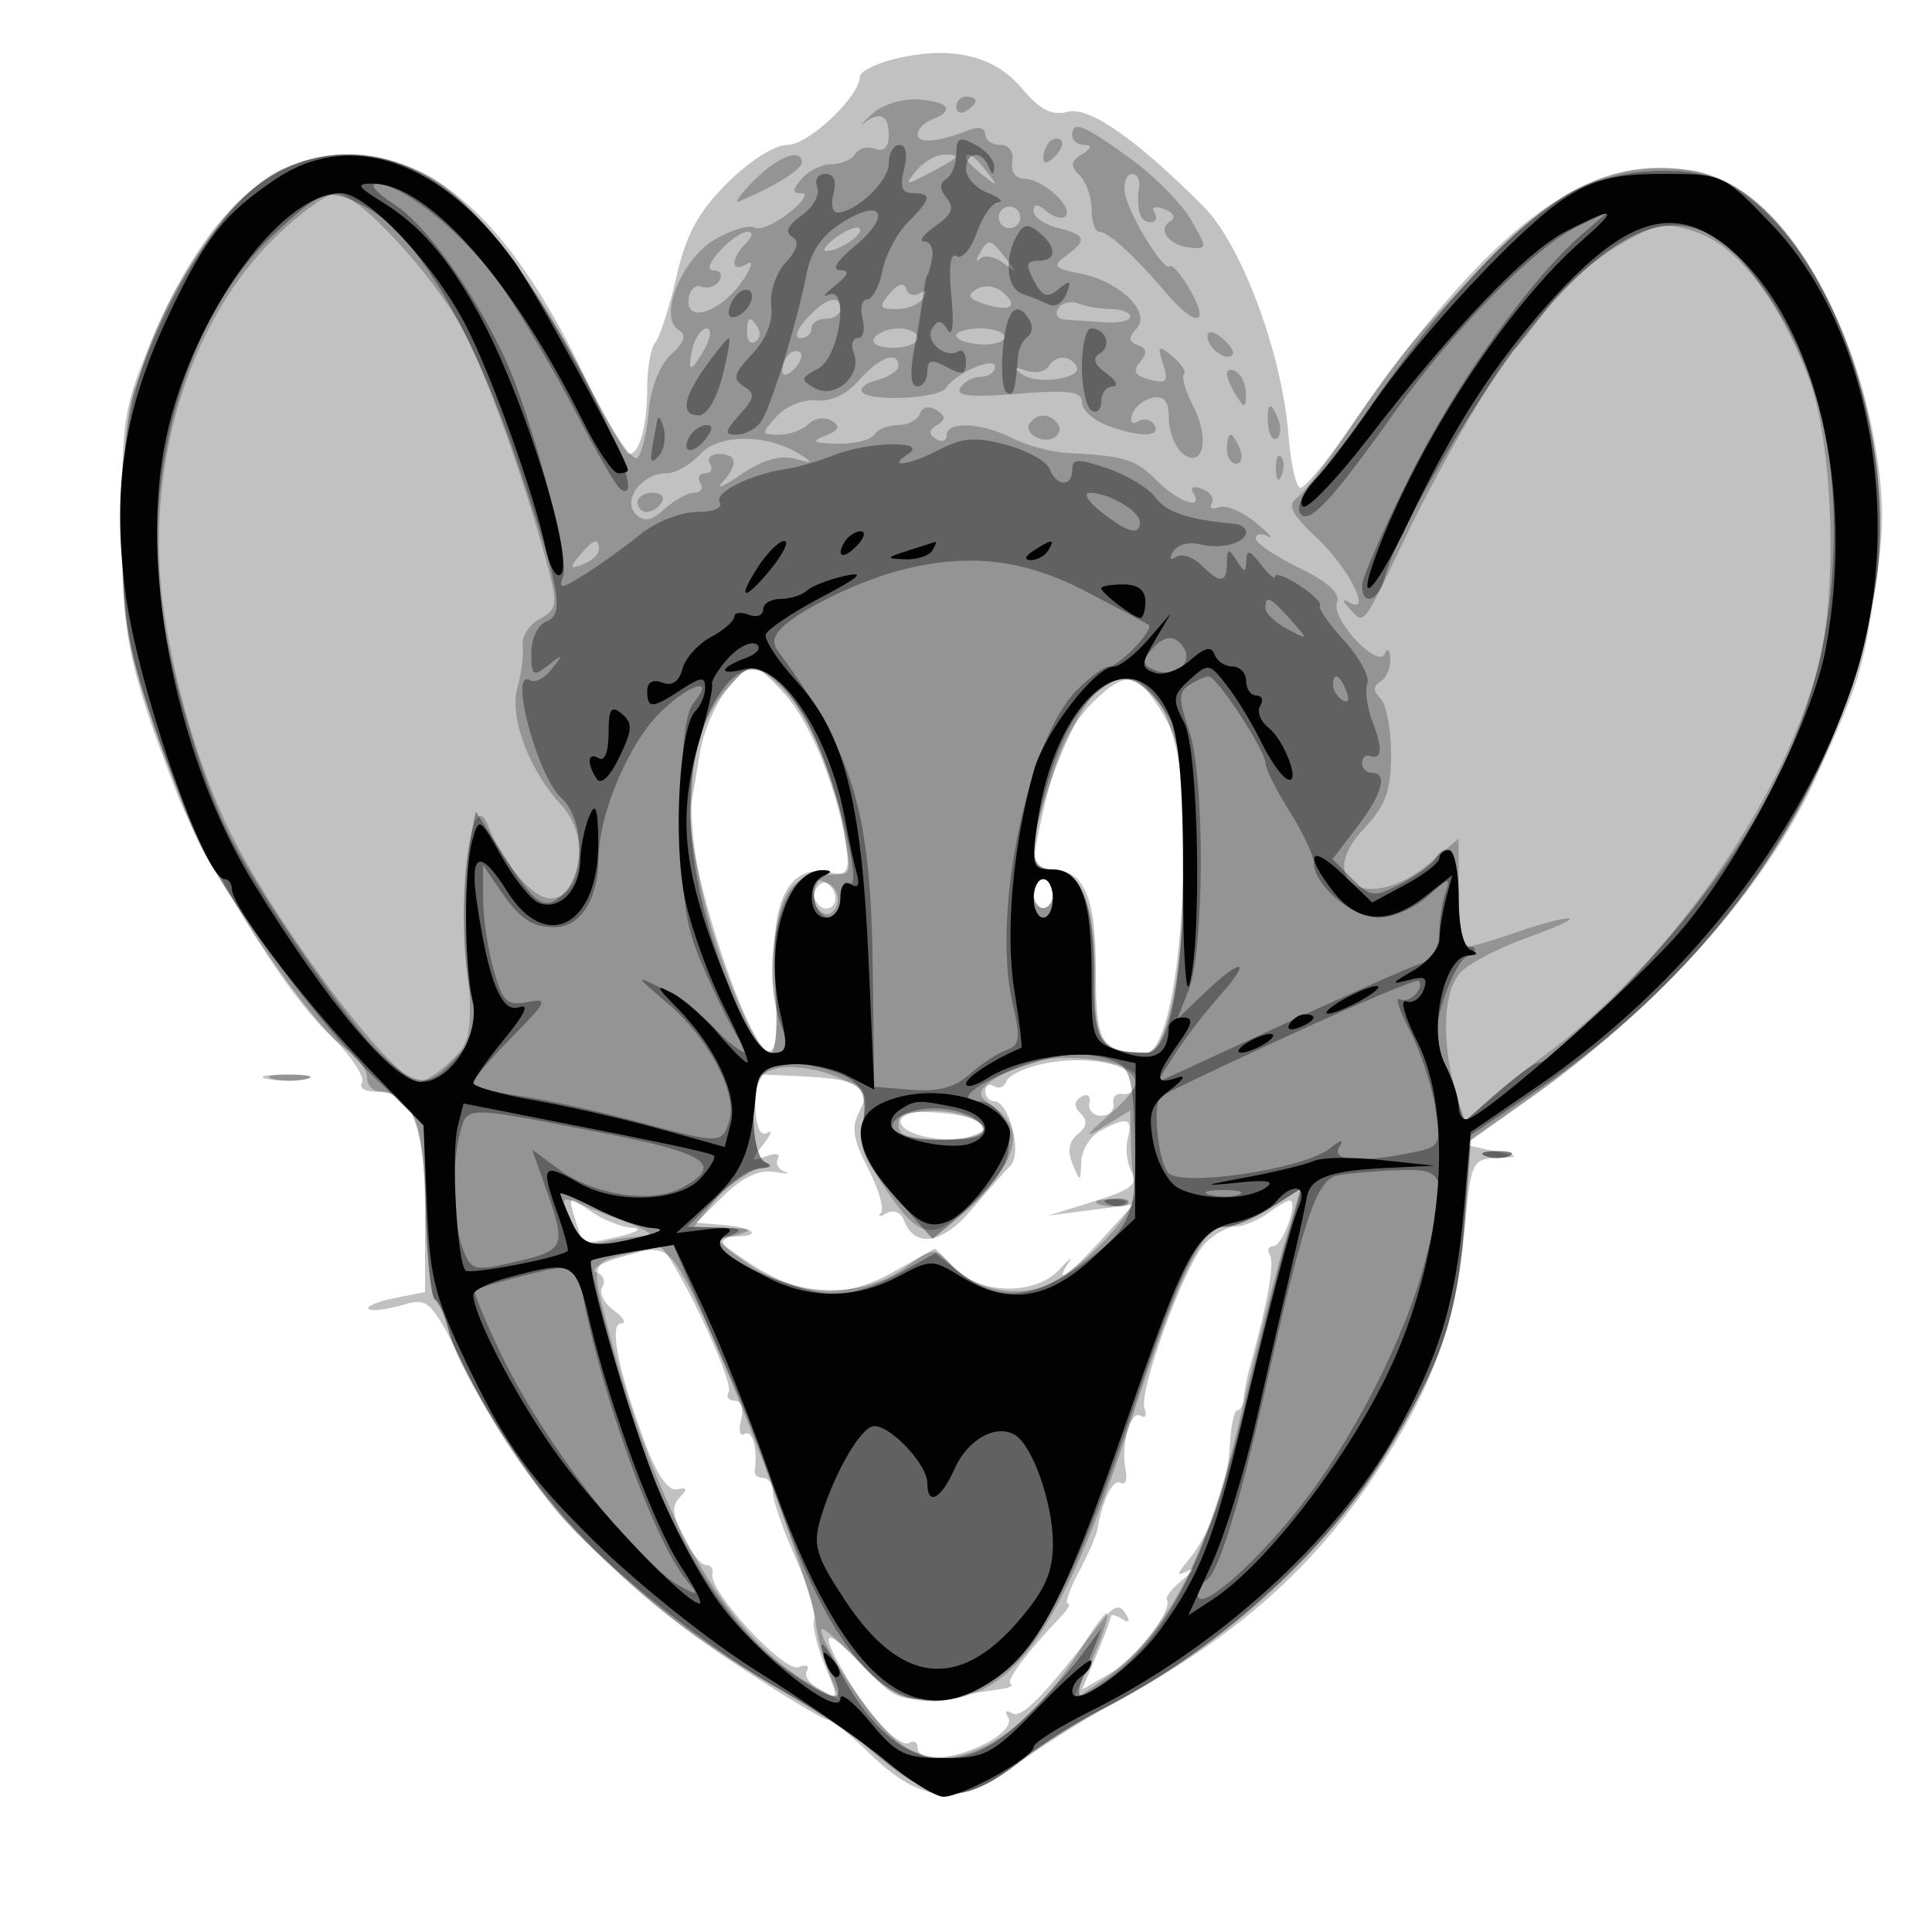 <svg xmlns="http://www.w3.org/2000/svg" width="200" height="200" fill="#000000"><path fill-opacity=".243" fill-rule="evenodd" d="M92.25 6.198C90.463 6.671 89 7.46 89 7.952 89 9.99 83.689 15 81.529 15c-1.337 0-3.939 1.645-6.238 3.945-3.019 3.018-4.258 5.307-5.279 9.75-.734 3.193-1.712 6.233-2.173 6.755S67 38.073 67 40.118C67 44.102 66.205 47 65.113 47c-.37 0-2.624-4.005-5.009-8.9C52.753 23.012 45.051 16 35.828 16c-7.975 0-14.651 6.31-19.983 18.888-3.004 7.085-3.228 8.409-3.24 19.112-.013 11.744.621 14.881 5.661 28 2.62 6.821 11.148 20.229 16.09 25.298 2.036 2.089 3.438 4.227 3.114 4.75-.323.524.269.952 1.316.952 3.896 0 5.214 3.085 5.214 12.204v8.546l-3.16.632c-1.738.348-2.945.846-2.683 1.108.261.262 1.802.095 3.423-.369 2.92-.838 2.988-.763 7.361 8.096 5.396 10.931 14.473 20.622 27.214 29.054 4.76 3.151 9.016 5.729 9.457 5.729s2.433 1.591 4.424 3.535c5.332 5.206 9.382 5.551 15.009 1.278 2.45-1.861 7.605-5.102 11.455-7.202 11.56-6.306 19.522-13.387 25.907-23.04 5.892-8.907 8.324-15.524 9.18-24.973.663-7.307.789-7.603 3.301-7.716 2.546-.116 2.538-.135-.324-.75l-2.937-.632 6.364-4.5c13.736-9.713 24.777-22.041 30.003-33.5 4.441-9.738 4.814-10.922 6.106-19.361.988-6.452.98-9.517-.038-15.35-2.596-14.878-10.843-26.94-19.27-28.182C163.82 15.988 154.093 23.48 139.226 45c-2.09 3.025-4.164 5.5-4.609 5.5s-1.002-2.475-1.238-5.5c-.653-8.383-4.849-19.669-8.776-23.61-6.923-6.945-11.817-10.374-14.019-9.822-1.731.435-2.92-.178-4.891-2.521-2.867-3.407-7.564-4.402-13.443-2.849M75.099 71.601c-1.126 1.431-2.308 4.244-2.628 6.25s-.741 4.442-.936 5.411C70.603 87.895 77.39 109 79.811 109c.522 0 .705-3.026.423-6.973-.607-8.48 1.276-12.545 5.443-11.748 2.381.455 2.469.305 1.857-3.151-1.081-6.1-3.733-12.486-6.386-15.378-3.106-3.386-3.495-3.396-6.049-.149m37.987 1.159c-2.724 2.724-4.122 6.172-5.697 14.044-.548 2.743-.355 3.196 1.364 3.196 3.479 0 4.691 2.729 4.691 10.562 0 7.542.508 8.367 5.176 8.424 2.087.026 3.852-9.328 3.866-20.486.012-9.232-.309-11.55-1.995-14.42-2.681-4.563-3.938-4.787-7.405-1.32M84.5 92c-.399.646-.276 1.624.274 2.174q1 1 1.726-.174c.399-.646.276-1.624-.274-2.174q-1-1-1.726.174m22.5.5c0 .825.45 1.5 1 1.5s1-.675 1-1.5-.45-1.5-1-1.5-1 .675-1 1.5m1.027 17.613c-1.91.399-3.636 1.215-3.836 1.813s-.773.832-1.276.521-.915-.088-.915.494.406 1.059.902 1.059c1.57 0 2.96 5.396 1.714 6.652-.614.618-2.438 2.685-4.054 4.593-3.005 3.549-5.871 3.997-6.986 1.093-.322-.841-1.097-1.157-1.819-.741-.691.398-.95.382-.575-.036.376-.417-.218-2.486-1.318-4.598-1.555-2.984-1.762-4.284-.93-5.84 1.402-2.62.061-3.435-6.108-3.712l-4.758-.214.127 3.361c.08 2.133.524 3.123 1.216 2.71.599-.359.414.194-.411 1.227-1.366 1.711-1.338 1.819.302 1.204 1-.376 1.551-.27 1.238.237-.311.502.004 1.106.698 1.343s.213.252-1.069.036c-1.568-.265-3.276.53-5.219 2.43l-2.889 2.824 2.639.218c3.413.283 4.36 1.213 1.235 1.213-2.211 0-2.119.19 1.167 2.424 5.678 3.858 10.033 4.23 15.266 1.306l4.437-2.48 2.075 2.075c2.73 2.73 8.341 2.77 10.798.078 1.002-1.099 1.429-1.414.95-.7-1.677 2.492.077 1.268 3.376-2.357l3.325-3.654-4.415.575-4.414.575 4.765-1.483c3.857-1.201 4.596-1.784 3.881-3.063-.487-.869-.666-2.416-.399-3.438.554-2.117-.059-2.296-2.813-.823-1.064.57-1.966 2.032-2.004 3.25-.068 2.121-.106 2.13-.898.215q-.829-2 .535-3.085c.954-.759 1.048-1.4.311-2.137-.736-.736-.718-1.259.06-1.739.631-.391.993-.115.837.637-.151.728.4 1.324 1.225 1.324s1.388-.562 1.25-1.25.313-1.137 1-1c.688.138 1.25-.407 1.25-1.209 0-1.864-4.956-2.873-9.473-1.928m-80.265 1.594c1.244.239 3.044.23 4-.02s-.062-.446-2.262-.435-2.982.216-1.738.455m65.482 4.543c.468 1.427 5.119 2.208 7.562 1.271 1.415-.543 1.438-.755.166-1.559-2.259-1.429-8.219-1.207-7.728.288m-33.73 9.866c.404 1.311.794 2.462.867 2.557.073.096 1.705-.196 3.626-.647 1.921-.452 2.581-.867 1.466-.924-1.116-.056-3.078-.837-4.36-1.736-2.273-1.591-2.314-1.572-1.599.75m71.913-.637c-1.06.801-2.645 1.472-3.522 1.489s-2.333.848-3.235 1.844c-2.117 2.339-6.834 15.29-6.188 16.99.272.716.101 1.059-.38.761-1.076-.665-2.092 2.894-1.582 5.543.207 1.071-.019 1.704-.5 1.406-.781-.482-1.877 1.71-2.431 4.862-.109.619-.973 2.589-1.919 4.376s-1.453 3.25-1.124 3.25.002.615-.725 1.367c-3.203 3.314-5.626 6.495-5.24 6.881.465.465.015.555-6.886 1.385-4.625.556-4.951.423-8.724-3.543-3.795-3.989-4.225-3.248-1.111 1.91 2.393 3.964 5.355 6.985 6.285 6.41.47-.29.855-.051.855.531 0 1.544 3.643 1.295 7.082-.484 1.729-.893 2.694-2.01 2.296-2.654-.4-.648-.235-.832.398-.442.971.6 3.311-1.797 9.053-9.273 1.415-1.843 2.045-2.102 2.666-1.096q.81 1.313-.34.603c-.635-.392-1.155-.516-1.155-.276s-.671 2.044-1.492 4.008l-1.492 3.571 2.905-1.668c2.696-1.547 6.538-6.561 5.871-7.662-.161-.265.608-1.21 1.708-2.099s1.325-1.282.5-.871c-1.258.626-1.244.436.085-1.176 2.283-2.767 4.008-7.573 4.226-11.772.104-2.002.452-3.643.772-3.646.321-.002.623-.566.67-1.254.048-.687.335-2.15.638-3.25 1.854-6.716 2.575-10.746 2.069-11.564-.318-.515-.154-.936.364-.936.876 0 2.445-4.064 1.813-4.696-.155-.156-1.15.373-2.21 1.175M64 130.219c-1.925.572-2.935 1.245-2.244 1.496s.96.936.597 1.522c-.362.587.171 1.673 1.185 2.415 1.015.741 1.356 1.348.759 1.348-1.286 0-.28 4.985 2.524 12.5 1.192 3.195 2.374 4.884 3.272 4.679 1.052-.241 1.121-.03.275.832-.844.86-.762 1.897.323 4.071.8 1.605 1.873 2.918 2.382 2.918s.814.411.677.914c-.468 1.713 7.396 10.244 8.907 9.664.796-.305 1.186-.133.867.383s.312 1.416 1.401 1.999c1.922 1.029 1.937.953.476-2.543-.828-1.982-1.332-4.124-1.119-4.76.212-.636-.665-3.532-1.948-6.436-1.284-2.903-2.334-5.94-2.334-6.75S79.55 153 79 153s-.947-.338-.882-.75c.343-2.169-.23-4.299-1.025-3.808-.498.309-.671-.34-.383-1.441.304-1.163.031-2.001-.652-2.001-.647 0-.926-.404-.621-.898.649-1.05-6.112-15.145-7.201-15.012-.405.05-2.311.558-4.236 1.129"/><path fill-opacity=".233" fill-rule="evenodd" d="M90.285 11.795c-1.005.938-1.39 1.367-.856.955C91.078 11.476 92 11.913 92 13.969c0 1.275-.492 1.779-1.399 1.431-.769-.295-1.696-.056-2.059.532-.363.587-1.478 1.068-2.479 1.068-1 0-2.378.675-3.063 1.5-.994 1.198-.992 1.5.012 1.5.692 0 .076.929-1.367 2.065s-3.04 1.809-3.547 1.496c-.506-.313-2.316.22-4.02 1.185-3.479 1.969-5.973 8.083-3.836 9.403.86.532.644 1.243-.774 2.545-1.158 1.063-2.107 3.452-2.306 5.806-.185 2.2-.714 4.394-1.175 4.876-.463.483-2.614-2.652-4.803-7-5.588-11.1-12.33-19.9-17.117-22.342-7.811-3.985-15.95-2.029-21.351 5.131C15.2 33.128 12.546 41.502 12.627 55c.054 9.052.501 11.806 3.247 19.971 4.394 13.07 14.252 29.627 20.06 33.696 1.136.795 2.066 2.096 2.066 2.89S38.605 113 39.345 113c3.225 0 4.539 3.413 4.735 12.292.106 4.817.532 8.968.946 9.224s1.055 1.707 1.425 3.225c1.123 4.608 8.343 15.735 13.889 21.406 6.666 6.817 11.415 10.492 20.16 15.604 3.85 2.25 7.736 4.75 8.635 5.555 7.423 6.646 10.222 6.939 16.806 1.76 1.957-1.54 5.584-3.821 8.059-5.07 11.443-5.772 22.38-15.377 28.464-24.996 6.829-10.798 8.362-15.162 9.23-26.276l.606-7.776 5.988-4.224c20.082-14.166 32.146-31.855 35.751-52.421 3.177-18.117-6.983-41.781-18.732-43.628-7.914-1.244-13.764 1.397-21.807 9.846-7.545 7.925-8.779 9.43-13.512 16.479-2.4 3.575-4.966 6.952-5.702 7.506-1.058.795-.626 1.676 2.061 4.211 3.315 3.127 5.746 8.003 3.31 6.638-.751-.421-.724-.182.076.682 1.528 1.647 1.211 2.058 5.817-7.537 3.489-7.266 9.896-18.255 11.37-19.5.325-.275 1.842-2.177 3.37-4.228s4.779-4.9 7.225-6.334c4.01-2.35 4.799-2.489 8.032-1.423 4.261 1.407 8.44 6.759 11.585 14.84 2.683 6.893 3.179 22.768.958 30.645-3.973 14.09-15.384 30.204-28.09 39.667-1.925 1.433-4.622 3.593-5.994 4.799l-2.494 2.192-.889-3.329c-1.451-5.436-1.185-10.41.655-12.25.93-.929 4.06-2.532 6.956-3.561 2.896-1.03 4.76-1.905 4.142-1.945-.619-.04-3.038.602-5.376 1.427s-4.645 1.5-5.126 1.5-.874-2.515-.874-5.589v-5.589l-3.077 2.589c-6.109 5.141-11.991 2.014-6.755-3.591 2.277-2.437 2.832-3.952 2.832-7.726 0-2.582-.489-5.183-1.087-5.781-.783-.783-.783-1.275 0-1.759.598-.37 1.051-1.433 1.008-2.363s-.291-1.172-.551-.538c-.692 1.691-5.618-3.563-4.957-5.287.361-.941-.956-2.142-3.935-3.589-2.463-1.197-4.478-2.562-4.478-3.035s.563-.569 1.25-.214.125-.286-1.25-1.423-3.086-1.858-3.802-1.599-1.056.073-.756-.413-.149-1.15-1-1.477c-.885-.34-1.285-.171-.935.395 1.162 1.88-1.515.981-3.754-1.261-2.21-2.213-3.272-2.541-9.253-2.86-1.65-.087-4.215-.774-5.7-1.525-3.217-1.626-6.8-1.787-6.8-.306 0 .582-.498.751-1.107.375-.791-.489-.76-.898.107-1.434.938-.58.919-.932-.084-1.552-.761-.47-1.46-.315-1.69.375-.216.647-1.229 1.177-2.25 1.177-1.022 0-2.136.45-2.476 1s-2.054.968-3.809.93c-2.517-.056-2.782-.231-1.257-.828 1.432-.561 1.604-.961.662-1.542-.698-.432-1.771-.285-2.383.327S81.72 45 80.645 45c-1.859 0-1.87-.094-.231-1.904.971-1.074 2.76-1.791 4.099-1.644 1.484.163 3.145-.624 4.425-2.096C91.006 36.978 93 36.255 93 37.883c0 .486-.993 1.143-2.206 1.461-1.214.317-1.891.893-1.505 1.279.978.978 7.938.616 8.637-.449C98.953 38.61 103 36.848 103 37.965c0 .569-.648 1.035-1.441 1.035s-1.761.517-2.151 1.149c-.52.841 1.075 1.006 5.941.615 5.308-.426 6.651-.249 6.651.876 0 .775 1.154 1.848 2.565 2.385 3.331 1.266 5.721 1.246 4.925-.041-.346-.559-1.105-.722-1.689-.361-.609.377-.864.064-.598-.734.255-.764 1.213-1.534 2.13-1.712 1.191-.231 1.667.377 1.667 2.127 0 1.348.622 2.968 1.383 3.599 2.134 1.771 2.9-1.455 1.15-4.84-.799-1.545-1.235-3.027-.969-3.294s-.266-1.107-1.184-1.869c-1.488-1.234-1.594-1.151-.983.775.578 1.822.364 2.075-1.377 1.62-1.544-.404-1.795-.861-.999-1.82.765-.923.702-1.412-.229-1.753-.977-.357-1.012-.77-.142-1.697 1.576-1.679-1.696-4.884-5.83-5.711-2.724-.545-2.909-.775-1.469-1.829 2.236-1.635 2.082-2.159-.851-2.896-1.375-.345-2.5-1.124-2.5-1.73 0-.8.37-.797 1.342.01.738.612 1.617.839 1.952.503.885-.884-2.337-3.837-4.207-3.856-.953-.01-1.47-.715-1.293-1.766.174-1.038-.335-1.75-1.25-1.75-.849 0-1.544-.498-1.544-1.107 0-.652-.72-.822-1.75-.414-3.158 1.251-5.25 1.423-5.25.432 0-.535.675-1.233 1.5-1.549 2.391-.918 1.742-1.845-1.446-2.067-1.643-.115-3.749.547-4.769 1.5M99 11.059c0 .582.45.781 1 .441s1-.816 1-1.059-.45-.441-1-.441-1 .477-1 1.059M111 14c0 .55.563 1.007 1.25 1.015q1.252.015-.242.959c-1.188.751-1.238 1.196-.25 2.184.683.683 1.242 2.277 1.242 3.542s.365 2.3.811 2.3c.929 0 3.672 2.516 6.932 6.357 3.011 3.546 4.577 3.362 2.479-.292-.926-1.615-1.879-2.742-2.116-2.504-.65.65-4.524-5.803-4.689-7.811-.079-.962.264-1.75.763-1.75s.835.563.745 1.25c-.314 2.424.087 3.75 1.134 3.75.582 0 .784-.445.448-.989-.357-.577.069-.727 1.025-.36.974.373 1.219.885.605 1.265-1.39.859-.062 2.55 2.143 2.728 1.704.138 1.704.013-.011-2.924-.986-1.687-3.812-4.535-6.281-6.327C112.172 12.895 111 12.426 111 14m-2.333.667c-.367.366-.667 1.131-.667 1.7 0 .626.466.567 1.183-.15.651-.651.951-1.416.667-1.7s-.817-.217-1.183.15M78 18.741c-1.375 1.391-2.05 2.342-1.5 2.112 3.586-1.497 6.5-3.296 6.5-4.014 0-1.579-2.499-.629-5 1.902m16.872-1.077c-1.255 1.522-1.159 1.553 1.128.364C99.352 16.286 99.605 16 97.789 16c-.849 0-2.162.749-2.917 1.664M100 16.378c0 .207.787.995 1.75 1.75 1.586 1.243 1.621 1.208.378-.378-1.307-1.666-2.128-2.195-2.128-1.372m-71.275 7.958c-9.292 8.903-13.899 24.21-11.737 38.995 1.076 7.36 3.395 15.333 6.301 21.669 4.372 9.53 17.38 27 20.105 27 .537 0 2.002-.963 3.256-2.14 2.135-2.006 2.245-2.715 1.754-11.25-.555-9.654.631-16.938 2.135-13.11 1.529 3.89 4.62 7.5 6.422 7.5 3.403 0 4.183-6.395 1.175-9.624-3.327-3.571-5.425-9.114-4.587-12.118.423-1.517.674-3.517.558-4.445s.677-2.162 1.762-2.743c1.728-.924 1.851-1.525.993-4.813-2.2-8.428-6.305-20.054-8.74-24.752C45.144 28.757 37.107 20 34.809 20c-.857 0-3.595 1.951-6.084 4.336m74.828-2.421a1.116 1.116 0 0 0 .362 1.532c.521.322 1.21.159 1.532-.362a1.116 1.116 0 0 0-.362-1.532 1.116 1.116 0 0 0-1.532.362m-16.996 2.667c-1.066.78-1.516 1.411-.998 1.403 1.382-.023 3.961-1.799 3.41-2.349-.259-.26-1.345.166-2.412.946M74.5 26c-1.123 1.241-1.349 2-.596 2 .668 0 .917.481.554 1.068s-1.198.862-1.855.61c-.656-.252-1.256.367-1.332 1.375-.189 2.511 3.536 1.129 5.668-2.102.952-1.444 1.074-2.067.311-1.599-1.594.977-1.63-.572-.05-2.152.736-.736.796-1.2.155-1.2-.575 0-1.86.9-2.855 2m26.899.25c-.396.688-.351.916.099.509s1.534-.183 2.41.5c1.409 1.098 1.434 1.039.22-.509-1.636-2.086-1.8-2.116-2.729-.5m-9.308 4.14c-1.154 1.391-1.056 1.61.728 1.61 1.134 0 2.384-.52 2.776-1.155.422-.682.277-.884-.355-.493-.588.363-1.237.158-1.441-.455-.235-.704-.865-.522-1.708.493m8.993-.442c-1.025.634-.819 1.001.859 1.534 2.676.849 3.585.201 1.798-1.282-.751-.623-1.882-.731-2.657-.252M83.5 33c-1.026 1.134-1.31 2-.655 2C83.48 35 84 34.55 84 34s.675-1 1.5-1 1.5-.45 1.5-1c0-1.602-1.545-1.16-3.5 1m26.042-1.068c-.363.587-.071 1.105.649 1.149s2.546.172 4.059.283 2.75-.15 2.75-.581-.863-.783-1.918-.783-2.585-.256-3.399-.568c-.814-.313-1.778-.088-2.141.5m-32.209 2.524c0 .801.383 1.22.85.931s.591-.944.274-1.456c-.808-1.308-1.124-1.161-1.124.525M71.71 36c-.287 1.1-.356 2-.152 2 .205 0 .853-.9 1.442-2 .591-1.105.659-2 .152-2-.505 0-1.154.9-1.442 2m18.79-1c-.351.567.49 1 1.941 1C93.848 36 95 35.55 95 35s-.873-1-1.941-1-2.219.45-2.559 1m8.501-.25c0 .413 1.125.815 2.5.894s2.499-.258 2.499-.75-1.125-.894-2.5-.894-2.5.337-2.499.75m25.999.069c0 1.208 1.897 2.617 2.591 1.924.251-.252-.229-1.027-1.067-1.723-.95-.789-1.524-.865-1.524-.201m-43.333 1.848c-.367.366-.667 1.131-.667 1.7 0 .626.466.567 1.183-.15.651-.651.951-1.416.667-1.7s-.817-.217-1.183.15m26.86 1.289c-.325.526-1.364.709-2.309.406-1.274-.408-1.378-.307-.403.393 1.58 1.134 6.392.389 5.614-.869-.719-1.164-2.161-1.129-2.902.07m18.488.735c.009.445.452 1.484.985 2.309.835 1.293.971 1.266.985-.191.008-.93-.435-1.969-.985-2.309s-.993-.254-.985.191m4.255 5.24c.08 1.062.482 1.722.894 1.468.412-.255.495-1.124.185-1.931-.781-2.036-1.252-1.834-1.079.463m-24.705-.036c-.305.493.104 1.148.909 1.457 1.562.599 2.897-.648 1.832-1.713-.904-.904-2.093-.793-2.741.256m-34.086 3.128C71.495 48.11 69.915 49 68.967 49c-2.516 0-4.589 2.778-3.148 4.219.845.845 1.605.707 2.986-.543C69.824 51.754 71.211 51 71.888 51c.676 0 .952-.45.612-1s-.115-1 .5-1 .84-.45.5-1 .084-1 .941-1c1.882 0 1.999 1.121.309 2.962-.687.749.212.358 1.999-.868 2.137-1.466 4.021-2.018 5.5-1.614 1.934.529 2.006.462.51-.477-3.369-2.114-8.358-2.104-10.28.02M127 46.5c0 .825.436 1.5.969 1.5s.709-.675.393-1.5c-.317-.825-.753-1.5-.969-1.5s-.393.675-.393 1.5m5.079 2.083c.048 1.165.285 1.402.604.605.289-.722.253-1.585-.079-1.917s-.568.258-.525 1.312M66 52c0 .55.423 1 .941 1s1.219-.45 1.559-1-.084-1-.941-1S66 51.45 66 52m-6.019 5.523c-1.057 1.273-.995 1.42.378.893.902-.347 1.641-1.032 1.641-1.523 0-1.286-.579-1.105-2.019.63M75.284 71.25c-5.113 5.571-4.913 17.376.523 30.997 3.514 8.803 5.052 8.804 4.51.003-.511-8.28.982-11.77 5.009-11.708 2.677.041 2.72-.053 2.061-4.446-.851-5.675-3.855-12.522-6.626-15.104-2.684-2.501-2.957-2.488-5.477.258m38.039.635C111.204 73.654 107 84.479 107 88.165c0 1.157.726 1.835 1.965 1.835 2.955 0 4.42 3.745 4.37 11.171-.047 6.865.562 7.759 5.317 7.815 1.844.022 3.275-5.521 3.967-15.373.706-10.042-.631-18.864-3.308-21.822-2.02-2.232-3.226-2.213-5.988.094M84.154 92.438c.191.917.796 1.644 1.346 1.615 1.484-.079 1.212-2.316-.346-2.835-.841-.28-1.215.177-1 1.22M107 92.5c0 .825.45 1.5 1 1.5s1-.675 1-1.5-.45-1.5-1-1.5-1 .675-1 1.5m-.314 17.485c-1.548.482-3.47 1.421-4.272 2.086-1.256 1.043-1.178 1.406.564 2.626 3.043 2.132 2.453 5.107-1.87 9.431-4.547 4.547-5.854 4.366-9.624-1.332-1.989-3.006-2.531-4.81-2.097-6.981.524-2.62.217-3.082-2.909-4.389-1.931-.806-4.61-1.18-5.986-.835-2.174.546-2.492 1.176-2.492 4.934 0 2.511.521 4.519 1.25 4.813.688.277.35.565-.75.638s-3.047 1.46-4.326 3.079L71.848 127l3.326.1c2.723.081 2.921.217 1.092.75-2.123.618-2.052.774 1.427 3.15 4.82 3.292 11.534 3.408 15.925.276 3.068-2.188 3.147-2.193 4.854-.307 2.19 2.42 6.46 3.39 9.604 2.182 3.697-1.42 9.807-7.823 9.417-9.868-.187-.981-.374-3.256-.416-5.056l-.077-3.273-2.75 1.689c-2.136 1.311-1.969 1 .75-1.395 2.337-2.059 3.168-3.417 2.5-4.088-1.497-1.504-7.619-2.169-10.814-1.175m-78.436 1.704c.962.252 2.538.252 3.5 0 .962-.251.175-.457-1.75-.457s-2.712.206-1.75.457M93 116.443c0 1.183 1.101 1.557 4.583 1.557 5.902 0 5.556-2.368-.411-2.807-3.242-.239-4.172.039-4.172 1.25m60.75 3.219c.688.278 1.813.278 2.5 0 .688-.277.125-.504-1.25-.504s-1.937.227-1.25.504m-22.25 5.406c-1.65 1.057-3.778 1.924-4.73 1.927-2.308.007-4.67 4.899-9.66 20.005-7.215 21.842-12.226 29-20.3 29-3.513 0-4.686-.596-7.965-4.042-2.115-2.223-3.843-3.686-3.841-3.25.006 1.344 4.062 7.646 6.785 10.542 5.346 5.687 13.51 2.092 20.338-8.955 1.12-1.812 2.213-3.295 2.43-3.295.475 0-1.129 4.332-2.674 7.218-1.057 1.976-.942 1.962 2.251-.277 6.761-4.739 10.953-12.855 14.433-27.941 1.459-6.325 3.438-14.088 4.398-17.25s1.697-5.717 1.64-5.677-1.455.938-3.105 1.995m-72.342 1.379c.92 2.019 1.735 2.549 3.283 2.133 1.132-.304 2.959-.579 4.059-.61 1.317-.038.805-.509-1.5-1.379-1.925-.726-4.302-1.661-5.283-2.076-1.612-.682-1.666-.496-.559 1.932m54.592-1.785c.688.278 1.813.278 2.5 0 .688-.277.125-.504-1.25-.504s-1.937.227-1.25.504m-48.25 5.019c-4.39.957-4.377.917-2.515 8.001 5.109 19.435 12.339 31.976 21.246 36.854l2.732 1.496-1.108-2.766c-.609-1.521-1.239-3.891-1.4-5.266-.512-4.389-9.664-28.497-13.451-35.433-1.734-3.176-2.451-3.552-5.504-2.886"/><path fill-opacity=".345" fill-rule="evenodd" d="M99 15.906c0 1.087-.472 2.268-1.049 2.624-.725.448-.71 1.055.048 1.969.832 1.002.549 1.704-1.174 2.911-1.248.874-1.76 1.59-1.136 1.59s.983.788.799 1.75-.407 1.75-.495 1.75-.27.9-.404 2c-.135 1.1-.568 3.688-.962 5.75-.459 2.399-.341 3.75.328 3.75.575 0 1.045-.691 1.045-1.535 0-1.225.404-1.319 2-.465 1.611.862 2 .76 2-.524 0-.877-.359-1.372-.798-1.101-1.341.829-3.509-1.07-2.705-2.37.579-.937.951-.905 1.609.138.511.811.665-.577.382-3.447-.307-3.117-.115-4.584.545-4.175.56.346 1.501-.755 2.091-2.446.589-1.691 1.59-3.104 2.224-3.138.634-.035.139-.471-1.098-.968-1.237-.498-2.25-1.594-2.25-2.437 0-1.842 1.629-2.038 2.338-.282.38.942.524.951.583.035.043-.668-.821-1.696-1.921-2.285-1.686-.903-2-.76-2 .906m-7 1.037C92 18.78 88.6 22 86.661 22c-.492 0-.659-.9-.371-2 .335-1.284.03-2-.852-2-.766 0-1.138.618-.839 1.396.294.768-.428 2.071-1.605 2.896-1.431 1.002-1.763 1.733-1.002 2.203.796.492.595 1.304-.67 2.702-1.018 1.125-1.665 3.09-1.481 4.497.206 1.573-.528 3.408-1.981 4.955-1.912 2.035-2.062 2.608-.874 3.343 1.212.748 1.145 1.206-.431 2.947C75.011 44.646 74.953 45 76.223 45c.842 0 1.963-.562 2.49-1.25 1.026-1.337 3.739-10.103 4.821-15.573.446-2.255 1.67-3.939 3.811-5.242 4.132-2.514 4.903-.526 1.027 2.644-1.735 1.419-2.301 2.363-1.431 2.385 1.055.026.921.458-.5 1.61-1.067.866-1.392 1.297-.72.959 2.257-1.137 1.222 6.427-1.045 7.64-1.815.972-1.844 1.154-.322 2.005 2.105 1.178 4.91-1.326 4.036-3.604-.332-.866-.148-1.574.409-1.574.558 0 .778-.9.491-2s-.077-2 .468-2c.546 0 1.259-1.336 1.586-2.969.326-1.633 1.508-3.883 2.625-5 2.429-2.429 2.53-3.031.512-3.031-1.121 0-1.355-.655-.892-2.5.387-1.54.202-2.5-.481-2.5-.609 0-1.108.874-1.108 1.943m-62.578.475C23.997 19.781 17.604 29.281 13.891 40.5c-.788 2.381-1.291 8.251-1.244 14.5.068 8.96.535 11.854 3.18 19.73 1.706 5.077 3.849 10.702 4.763 12.5 3.222 6.339 12.523 18.839 17.878 24.025l5.418 5.248.194 8.774c.106 4.825.532 8.983.946 9.239s1.055 1.707 1.425 3.225c.877 3.595 7.666 14.761 11.802 19.408 4.806 5.401 15.563 13.87 22.673 17.851 3.438 1.925 8.311 5.229 10.829 7.342 5.36 4.497 8.172 4.456 14.095-.204 2.007-1.579 5.675-3.894 8.15-5.144 11.462-5.786 23.172-16.218 29.18-25.994 6.197-10.083 7.716-14.639 8.502-25.5l.58-8 6.619-4.493c19.337-13.125 31.541-31.073 35.158-51.704 2.764-15.762-4.695-36.801-14.99-42.283-4.069-2.167-12.299-1.645-16.7 1.059-6.245 3.838-12.968 11.093-20.775 22.421-1.896 2.75-4.398 6.018-5.561 7.263s-1.811 2.755-1.44 3.356c.838 1.356 3.299-1.273 9.868-10.541 5.899-8.324 14.442-16.989 18.847-19.118l3.212-1.552-2.672 2.296c-5.321 4.573-12.998 15.342-17.861 25.055C143.235 54.716 141 59.815 141 60.591c0 2.246 1.727 1.63 2.355-.841 1.207-4.751 9.956-19.56 15.556-26.331 9.26-11.195 16.006-12.983 21.919-5.809 6.874 8.339 9.758 18.743 8.84 31.89-.862 12.351-5.46 23.346-14.505 34.683-5.743 7.198-14.379 15.802-15.893 15.833-.424.009-2.311 1.372-4.191 3.029l-3.419 3.013-1.357-3.779c-.746-2.078-1.436-4.004-1.533-4.279-.588-1.664 1.587-8.108 3.018-8.942.974-.568 1.172-1.01.46-1.028-.829-.02-1.25-1.713-1.25-5.03 0-4.663-1.053-6.341-2.504-3.993-.343.554-1.937 1.687-3.542 2.517-2.712 1.402-3.066 1.364-4.966-.536l-2.046-2.046 2.529-3.315C143.113 82.164 143.7 80 142 80c-.55 0-1-.45-1-1s.338-.887.75-.75c1.311.437 1.421-.67.348-3.491-.573-1.508-.823-3.313-.555-4.011s-.821-2.701-2.419-4.451-2.716-3.372-2.484-3.604-.717-1.168-2.109-2.081c-1.392-.912-2.531-1.337-2.531-.944s-.661-.159-1.468-1.227c-1.123-1.484-1.479-1.588-1.516-.441-.041 1.333-.154 1.333-1.016 0-.828-1.282-.972-1.246-.985.25-.018 2.146-.7 2.208-2.667.241-.83-.83-1.992-1.211-2.583-.846-.664.41-.781.189-.307-.578.422-.683 1.66-1.008 2.751-.723 2.17.568 4.791-.135 4.791-1.284 0-.4-.562-.777-1.25-.84-4.745-.428-7.001-1.181-8.116-2.705-.704-.963-2.934-2.32-4.957-3.015-3.072-1.056-3.677-1.037-3.677.118 0 1.822-1.635 1.776-2.342-.066-.305-.796-2.322-1.923-4.482-2.505-3.112-.838-4.524-.746-6.802.442C94.2 48.144 91.626 48.534 94 47c2.186-1.413-4.079-1.315-7.685.121-1.548.616-3.715 1.248-4.815 1.405-3.724.531-7.624 2.465-7.001 3.472.361.584-.626 1.002-2.363 1.002-1.641 0-4.255 1.032-5.809 2.293s-4.134 3.117-5.732 4.124c-2.523 1.591-2.823 1.619-2.282.209.671-1.747-3.388-16.836-6.08-22.606-3.224-6.91-8.178-13.789-11.429-15.871-1.817-1.163-2.629-2.108-1.804-2.099 2.885.032 9.531 5.563 13.197 10.983 2.033 3.007 5.405 8.77 7.492 12.808 2.088 4.037 4.136 7.551 4.553 7.809 3.372 2.084-4.887-15.26-11.603-24.366-6.905-9.362-14.988-12.449-23.217-8.866m-.962 6.725c-9.114 8.402-13.899 24.714-11.619 39.61 1.141 7.456 4.457 18.184 7.23 23.392 3.291 6.182 11.955 18.697 14.955 21.605 4.078 3.952 5.392 4.038 8.394.548 1.916-2.228 2.171-3.236 1.452-5.744-1.017-3.547-1.144-11.946-.247-16.428l.625-3.124 2.777 4.38c3.453 5.444 4.402 6.046 6.392 4.056 2.193-2.192 2.014-7.736-.316-9.845-2.502-2.264-5.492-13.569-3.216-12.163.487.301 1.5-.235 2.25-1.191 1.233-1.574 1.197-1.609-.387-.367-1.572 1.233-1.75 1.103-1.75-1.281 0-1.476.689-2.918 1.552-3.249 1.894-.727 1.465-3.193-2.751-15.825-4.768-14.286-10.73-24.394-15.992-27.116-3.871-2.002-4.357-1.859-9.349 2.742m76.942.016c-1.489 2.41-1.269 5.64.426 6.246.92.328 2.179.84 2.799 1.138s1.417-.216 1.773-1.142c.529-1.38.384-1.466-.807-.478-1.174.974-1.666.809-2.558-.858-.894-1.67-.811-2.065.43-2.065 1.92 0 1.979-1.387.124-2.926-1.084-.9-1.591-.88-2.187.085m-29.796 7.425c-.373.973-.15 1.431.581 1.187C77.682 32.273 78.505 30 77.19 30c-.537 0-1.249.713-1.584 1.584m28.215 4.491c-.213 2.241-.036 4.292.395 4.559.715.442.882-.104 1.184-3.884.055-.687.495-1.537.978-1.888s.569-1.139.191-1.75c-1.338-2.166-2.364-1.06-2.748 2.963M112 37.941c0 2.168.45 4.219 1 4.559s1-.084 1-.941.536-1.559 1.191-1.559.362-.606-.651-1.347c-1.296-.948-1.496-1.562-.675-2.069 1.26-.779.615-2.584-.924-2.584-.518 0-.941 1.773-.941 3.941m-38.932-.037C70.666 41.278 70.432 43 72.378 43c.773 0 1.825-1.759 2.394-4 .558-2.2.869-4 .69-4s-1.256 1.307-2.394 2.904M68.039 43.5c-.86 4.472-.852 4.713.124 3.737.564-.564.81-1.86.547-2.881s-.565-1.406-.671-.856m3.42 1.567c-1.076 1.741.149 2.11 1.521.457.789-.95.865-1.524.201-1.524-.584 0-1.36.48-1.722 1.067M114 53c2.774 2.17 4 2.487 4 1.035 0-1.132-3.29-3.045-5.184-3.013-.724.012-.191.902 1.184 1.978m-20.5 5.953c-3.946.984-9.508 3.548-11.978 5.521-1.401 1.119-1.693 1.966-1 2.906 7.906 10.721 9.622 16.507 9.829 33.12l.149 12 3.864.317c2.732.224 4.49-.245 6-1.601 1.175-1.055 2.882-2.18 3.795-2.501 1.418-.498 1.513-1.208.656-4.899-2.15-9.262 1.566-27.288 6.679-32.401C112.822 70.087 114.31 69 114.8 69c1.032 0 4.723-3.867 4.111-4.308-.226-.162-3.174-1.734-6.551-3.493-6.325-3.295-11.962-3.966-18.86-2.246m37.5 4.012c0 .53 1.012 1.496 2.25 2.145 2.238 1.175 2.24 1.17.345-.964-2.116-2.384-2.595-2.602-2.595-1.181m-11.903 4.418c-.892 1.075-.77 1.528.545 2.033 1.983.761 3.883-.758 2.912-2.329-.907-1.468-2.076-1.368-3.457.296m-44.343 4.055c-4.67 6.494-4.353 18.181.841 30.98 3.376 8.319 2.076 8.311-1.77-.01-2.932-6.345-3.198-7.771-3.259-17.501-.047-7.588.323-11.063 1.306-12.25 2.118-2.556-.253-1.96-3.251.818-3.38 3.133-6.611 10.592-6.653 15.358-.037 4.271-1.895 7.173-4.578 7.152-2.378-.02-3.569-.846-5.698-3.958L50 89.555l.006 3.472c.003 1.91.486 5.206 1.075 7.325.93 3.351 1.388 3.792 3.517 3.385 2.217-.424 2.069-.086-1.575 3.595-2.213 2.234-4.023 4.373-4.023 4.752s2.138.99 4.75 1.357 8.018 1.543 12.011 2.613c8.939 2.396 8.962 2.395 9.731-.028.89-2.805-2.132-8.571-6.372-12.157-3.42-2.892-3.454-2.978-.62-1.554 1.65.828 4.258 2.83 5.796 4.448 2.007 2.112 3.47 2.813 5.185 2.485 2.083-.398 2.27-.773 1.455-2.917-2.352-6.185-.275-15.514 3.589-16.126 1.523-.241 1.655-.094.579.64-1.497 1.022-.845 4.155.865 4.155.567 0 1.031-.927 1.031-2.059s.393-1.816.874-1.519c1.791 1.107-2.028-13.09-4.687-17.422-3.203-5.219-5.927-6.047-8.433-2.562m38.684.276c-2.355 2.155-3.991 5.433-5.385 10.786-1.533 5.887-1.337 7.5.912 7.5 2.933 0 4.316 3.598 4.269 11.101-.043 6.927.579 7.829 5.438 7.885 2.416.028 3.828-7.408 3.828-20.163 0-11.329-.224-12.977-2.106-15.5-2.606-3.493-4.435-3.916-6.956-1.609m9.695-.818c-1.147.727-1.153 1.489-.038 4.735 1.639 4.775 1.608 22.684-.046 26.869l-1.186 3 2.873-2.75c3.892-3.725 4.941-3.491 1.522.34-1.517 1.699-3.598 4.411-4.624 6.027l-1.865 2.938 7.365-3.392c12.648-5.824 18.303-8.35 20.116-8.986 1.023-.359 1.75-1.632 1.75-3.064 0-1.347.297-3.274.66-4.281.558-1.548.277-1.483-1.814.418-1.361 1.237-3.666 2.25-5.121 2.25-2.743 0-6.725-3.38-6.725-5.708 0-.733-1.125-3.114-2.5-5.292s-2.5-4.429-2.5-5.002c0-1.301-5.044-9.003-5.883-8.983-.339.009-1.232.405-1.984.881m14.867.045c0 .518.445 1.216.989 1.552.566.35.734-.051.393-.941-.665-1.732-1.382-2.049-1.382-.611M107 93c0 1.1.45 2 1 2s1-.9 1-2-.45-2-1-2-1 .9-1 2m26.535 14.135c-7.131 3.279-13.162 6.159-13.403 6.399-.829.829-.26 6.607.774 7.852 1.29 1.555 14.143-.369 16.785-2.513 1.149-.932 1.452-.972.942-.123-.852 1.418 2.073 1.659 7.346.604 3.152-.63 3.214-.745 2.584-4.75-.356-2.257-1.538-5.824-2.626-7.926-1.089-2.103-1.552-3.558-1.028-3.234.906.56 2.677-1.195 1.941-1.924-.192-.19-6.184 2.337-13.315 5.615m-27.91 3.334c-4.55 1.622-6.907 3.531-4.36 3.531 2.41 0 3.925 3.369 2.821 6.273-.502 1.322-2.404 3.658-4.225 5.191l-3.312 2.786-3.867-4.358c-3.238-3.649-3.783-4.88-3.348-7.563.574-3.535-.411-4.808-4.517-5.839-4.943-1.24-6.817.133-6.817 4.994 0 2.544.519 4.559 1.25 4.854.777.313.617.534-.423.583-.92.043-3.023 1.429-4.673 3.079l-3 3 3.173.07c2.387.053 2.715.251 1.326.797-1.57.618-1.634.904-.423 1.909 2.315 1.921 8.504 4.224 11.352 4.224 1.455 0 4.357-.962 6.449-2.138l3.804-2.137 2.717 2.137c3.725 2.93 7.398 2.681 12.246-.831 5.357-3.881 5.917-5.209 5.674-13.471-.169-5.756-.525-7.066-2.088-7.68-2.815-1.105-5.453-.946-9.759.589m-11.467 4.668c-3.491 1.292-1.579 2.863 3.484 2.863 3.065 0 4.396-.386 4.126-1.195-.569-1.708-4.923-2.662-7.61-1.668M47.63 117.25c-.895 3.34-.755 9.292.283 12.022.871 2.289 1.129 2.352 5.5 1.337 5.071-1.176 5.226-1.547 3.133-7.479l-1.455-4.122 2.738 2.024c3.646 2.695 9.613 3.604 12.726 1.939 4.5-2.409 2.724-3.582-8.805-5.82-13.724-2.664-13.379-2.666-14.12.099m106.12 2.412c.688.278 1.813.278 2.5 0 .688-.277.125-.504-1.25-.504s-1.937.227-1.25.504m-15.274 2.014c-2.191.437-3.488 4.281-7.532 22.324-2.627 11.723-4.806 18.796-6.02 19.547-.508.314-.924 1.005-.924 1.535 0 1.897 5.289-2.551 10.094-8.49 5.705-7.05 11.323-17.932 13.425-26.004 2.356-9.043 2.189-9.611-2.769-9.452-2.338.075-5.161.318-6.274.54M58 123.561c0 .19.522 1.491 1.161 2.892 1.198 2.631 2.228 2.848 7.339 1.547 2.071-.527 2.369-.8.961-.882-1.121-.065-3.708-.969-5.75-2.01S58 123.371 58 123.561m67.269.132c.973.254 2.323.237 3-.037s-.119-.481-1.769-.461-2.204.244-1.231.498m6.231 1.375c-1.65 1.057-3.736 1.924-4.635 1.927-2.568.008-4.498 3.852-9.813 19.548-5.715 16.878-9.414 24.041-14.052 27.207-9.146 6.244-16.133.231-22.95-19.75-1.219-3.575-3.024-8.3-4.01-10.5s-2.815-6.391-4.066-9.313l-2.274-5.312-4.1.677c-2.255.372-4.233.796-4.396.941-.392.351 3.294 13.859 5.279 19.35 3.923 10.846 9.145 18.833 15.117 23.122 4.792 3.441 6.255 3.502 4.481.186-.595-1.111-1.061-2.387-1.037-2.835.025-.449.882.768 1.906 2.703 5.221 9.872 11.82 11.72 18.685 5.231 2.182-2.062 4.971-5.1 6.198-6.75l2.231-3-1.497 3.787c-1.05 2.659-1.134 3.583-.281 3.103 8.009-4.516 12.6-12.937 16.824-30.864 1.559-6.614 3.478-14.163 4.264-16.776.787-2.612 1.362-4.717 1.278-4.677s-1.502.938-3.152 1.995m-16.687-.385c.721.289 1.584.253 1.916-.079s-.258-.568-1.312-.525c-1.165.048-1.402.285-.604.604M53.5 132.236c-2.2.566-4.152 1.159-4.338 1.318-.187.159 1.03 3.137 2.702 6.618 4.429 9.214 13.999 21.579 18.636 24.078 1.807.974 1.864.913.594-.627-3.358-4.07-8.938-19.472-10.823-29.873-.54-2.984-.818-3.046-6.771-1.514"/><path fill-opacity=".979" fill-rule="evenodd" d="M28.495 18.568c-5.319 3.609-7.155 5.941-10.973 13.932-4.667 9.769-5.943 17.797-4.56 28.683C14.186 70.82 21.14 91 23.236 91c.42 0 .764.449.764.998 0 1.815 7.234 11.401 13.587 18.002l6.255 6.5.363 8.5c.326 7.642.808 9.408 4.77 17.5 3.568 7.288 5.945 10.522 12.497 17 4.479 4.429 12.024 10.455 16.902 13.5 4.847 3.025 10.823 7.188 13.28 9.25s5.167 3.75 6.021 3.75c1.935 0 9.325-4.086 9.325-5.156 0-.434 2.664-2.11 5.92-3.726 13.023-6.461 25.441-17.708 31.484-28.512 4.629-8.278 6.301-13.801 7.16-23.648l.678-7.77 6.815-4.657c15.258-10.425 27.341-25.774 32.696-41.531 5.575-16.403 1.993-36.97-8.31-47.723-5.041-5.261-5.075-5.277-11.269-5.277-4.834 0-7.057.532-10.011 2.397-4.561 2.88-14.949 14-20.18 21.603-2.081 3.025-4.724 6.489-5.873 7.697s-1.694 2.442-1.211 2.74 3.516-2.876 6.74-7.054c8.9-11.538 16.366-19.345 20.528-21.468 5.134-2.619 5.468-2.411 1.591.993-7.484 6.571-16.258 19.763-20.847 31.342-2.898 7.316-.827 5.595 3.028-2.515 4.536-9.54 8.758-16.072 14.563-22.527 7.996-8.892 13.065-10.283 18.877-5.18 8.676 7.617 12.659 24.608 9.631 41.086-1.403 7.635-8.983 22.318-15.212 29.464-4.817 5.526-19.46 18.446-21.824 19.255-.536.184-.974-.401-.974-1.299s-.638-2.866-1.417-4.374c-1.754-3.392-.124-11.111 2.374-11.239q1.544-.08.293-.583c-.762-.308-1.25-2.424-1.25-5.421 0-2.704-.45-4.917-1-4.917s-1 .379-1 .843-1.563 1.684-3.473 2.712l-3.473 1.871-3.027-2.9c-3.448-3.303-4.065-2.115-.954 1.839 2.534 3.222 5.727 3.366 9.463.428l2.805-2.207-.657 2.457c-.361 1.351-.663 3.23-.67 4.175s-1.252 2.424-2.764 3.287c-2.218 1.265-2.316 1.452-.506.966 1.781-.478 2.115-.268 1.621 1.021-.343.893-1.155 1.419-1.806 1.169-.65-.249-.142 1.601 1.13 4.112 3.813 7.533 2.765 21.537-2.486 33.227-4.156 9.251-12.934 20.812-18.642 24.552l-2.553 1.673 2.446-5.362c1.345-2.95 3.414-9.638 4.598-14.863s2.789-12.2 3.568-15.5 1.521-6.675 1.648-7.5c.318-2.054 2.353-2.818 8.232-3.093l5-.233-5.5-.587c-3.025-.323-6.175-.281-7 .094s-3.975 1.14-7 1.701c-4.527.839-4.704.938-1 .555 3.208-.332 4.069-.179 3 .533-1.946 1.296-6.617 1.305-9.023.018-1.048-.561-2.194-2.629-2.572-4.642-.579-3.085-.322-3.91 1.707-5.501 1.508-1.181 1.743-1.643.638-1.251-2.264.802-2.211-.138.199-3.523 1.539-2.161 1.645-2.738.5-2.738-.797 0-1.456.488-1.464 1.084-.04 2.815-1.585 3.618-4.801 2.497-3.168-1.104-3.184-1.145-3.184-8.078C113 92.937 111.869 90 108.829 90c-1.921 0-2.047-.394-1.472-4.591 1.828-13.331 10.053-19.97 13.785-11.126.922 2.184 1.349 7.526 1.331 16.639-.014 7.382.278 12.332.651 11 1.325-4.743.94-24.276-.535-27.103-1.262-2.419-1.205-2.856.583-4.474 1.916-1.735 2.043-1.713 3.882.681 1.046 1.361 2.598 3.917 3.45 5.682.852 1.764 2.036 3.508 2.63 3.875 1.653 1.022-.045-3.854-1.835-5.266-.825-.651-1.203-1.664-.84-2.25.362-.587.182-1.067-.4-1.067S129 71.325 129 70.5s-.637-1.5-1.417-1.5c-.779 0-1.613-.562-1.854-1.25-.315-.903-1.023-.73-2.546.621-1.16 1.03-2.815 1.6-3.681 1.268-1.421-.545-1.414-.868.068-3.371l1.639-2.768-2.392 2.75c-1.316 1.513-2.891 2.75-3.501 2.75-1.923 0-7.162 6.788-8.276 10.723-2.178 7.696-2.998 16.888-2.035 22.805.523 3.217.849 5.891.723 5.944-2.804 1.163-5.728 3.062-5.728 3.72 0 .47 1.013.202 2.25-.595 2.975-1.916 8.896-2.944 12.454-2.162l2.86.628-.032 8.04-.032 8.041-4.211 3.928c-4.827 4.502-8.847 5.105-13.82 2.072-2.948-1.798-3.125-1.798-6.484.004-4.259 2.284-9.072 2.366-13.285.227-5.109-2.594-6.028-3.535-4.497-4.608.855-.599.188-.773-1.961-.51l-3.257.399 3.445-3.156c3.394-3.109 4.255-5.083 4.796-11 .235-2.571.73-3.044 3.46-3.309 1.753-.169 4.453.347 6 1.149l2.814 1.456-.601-13.648c-.718-16.278-2.536-23.27-7.45-28.634-1.93-2.107-3.359-4.285-3.174-4.839s2.786-2.292 5.78-3.863c3.9-2.046 4.594-2.671 2.445-2.205-1.65.358-3.427 1.043-3.95 1.522S81.79 62 80.8 62s-1.8.498-1.8 1.107-.675.848-1.5.531-1.5-.215-1.5.224c0 .44-1.087 1.382-2.416 2.093s-2.652 2.195-2.94 3.299c-.345 1.318-1.059 1.801-2.084 1.407-.977-.374-1.56-.049-1.56.87 0 1.864.498 1.844 3.535-.146 2.031-1.331 2.465-1.366 2.465-.2 0 .778-.459 1.874-1.021 2.436-1.66 1.66-2.315 13.443-1.077 19.384.629 3.022 2.452 8.083 4.05 11.245s2.684 5.75 2.412 5.75c-.271 0-1.638-1.36-3.036-3.023-1.399-1.662-3.508-3.528-4.686-4.147-1.844-.968-1.785-.763.426 1.477 3.962 4.014 6.316 9.028 5.592 11.912l-.633 2.52-6.763-1.88c-3.72-1.034-9.576-2.371-13.014-2.972S49 112.493 49 112.125s1.456-2.436 3.235-4.595c2.043-2.477 2.609-3.684 1.535-3.272-1.85.71-3.23-2.72-4.428-11.008-.728-5.042.398-5.383 3.174-.961 4.076 6.494 9.549 3.436 9.414-5.262-.054-3.448-.275-4.05-.93-2.527-.473 1.1-.891 3.182-.93 4.628-.081 3.044-2.165 5.156-4.285 4.343-.808-.31-2.532-2.455-3.832-4.767-2.301-4.094-2.381-4.139-3.058-1.704-.879 3.16-.869 12.563.017 16.5.82 3.64-2.215 8.5-5.307 8.5-2.85 0-9.58-7.973-17.324-20.524-7.811-12.658-11.742-31.74-9.294-45.109C19.324 33.603 28.775 20 35.306 20c2.673 0 9.602 7.306 12.849 13.548 2.699 5.19 7.171 17.65 8.329 23.211.373 1.792 1.045 3.032 1.492 2.756 1.717-1.061-3.768-18.642-8.462-27.127-3.243-5.86-5.987-9.016-10.014-11.517-2.529-1.571-2.678-1.864-.95-1.867 5.736-.011 14.463 9.863 21.871 24.746 1.437 2.887 3.055 5.25 3.596 5.25s.983-.149.983-.332c0-.993-9.586-18.597-11.77-21.615-7.579-10.474-17.029-13.715-24.735-8.485m58.964 37.499c-1.026 1.66-.105 1.89 1.33.332.71-.769.849-1.399.309-1.399-.539 0-1.277.48-1.639 1.067m-8.924 2.52c-2.345 3.579-1.528 3.757 1.291.281C81.105 57.291 81.72 56 81.191 56s-1.724 1.164-2.656 2.587M94 57c-2.327.745-2.349.808-.309.9 1.205.055 2.469-.35 2.809-.9s.479-.955.309-.9zm13 0c-.901.582-1.025.975-.309.985.655.008 1.469-.435 1.809-.985.767-1.242.421-1.242-1.5 0m7 3.89c0 .498 3.327 3.036 4.036 3.078.294.018.535-.756.535-1.718 0-1.156-.775-1.75-2.285-1.75-1.257 0-2.286.175-2.286.39m-38.616 7.239c-1.036 1.144-1.787 2.371-1.67 2.726.118.355-.444 2.864-1.25 5.577-2.502 8.427-1.794 14.172 3.244 26.318 1.751 4.222 3.147 6.25 4.303 6.25 1.506 0 1.592-.523.713-4.363-1.618-7.073.825-14.811 4.597-14.558.83.055.808.228-.071.583-1.768.714-1.559 4.338.25 4.338.848 0 1.5-.895 1.5-2.059 0-1.251.435-1.79 1.107-1.375.715.442.919.02.575-1.191-.293-1.031-.815-3.45-1.161-5.375-1.592-8.869-6.776-16.69-10.429-15.734-2.753.719-2.695-.107.079-1.134 1.218-.45 1.715-1.084 1.134-1.444-.571-.352-1.885.296-2.921 1.441M63 75.937c0 1.866-.413 2.926-1 2.563-1.164-.719-1.299.501-.235 2.111.452.684 1.358-.178 2.352-2.237 1.361-2.818 1.401-3.529.25-4.484C63.26 72.971 63 73.359 63 75.937M107 93c0 1.1.45 2 1 2s1-.9 1-2-.45-2-1-2-1 .9-1 2m32 10.5c-1.375.786-2.05 1.429-1.5 1.429s2.125-.643 3.5-1.429 2.05-1.429 1.5-1.429-2.125.643-3.5 1.429m-5.493 2.489c-.35.566.051.734.941.393 1.732-.665 2.049-1.382.611-1.382-.518 0-1.216.445-1.552.989M129 108c-.825.533-1.05.969-.5.969s1.675-.436 2.5-.969 1.05-.969.5-.969-1.675.436-2.5.969m-37.75 6.22c-3.184 1.536-2.82 4.788 1.036 9.249 2.65 3.065 3.723 3.663 5.539 3.087 2.797-.888 7.439-7.705 6.649-9.763-1.285-3.348-8.647-4.78-13.224-2.573m-43.877 2.431c-.681 2.711-.06 13.995.818 14.873.456.456 9.605-1.288 10.57-2.016.143-.108-.399-2.066-1.206-4.352-1.594-4.518-1.325-4.811 2.445-2.656 3.79 2.167 10.326 1.902 12.506-.506.998-1.104 1.63-2.16 1.405-2.348-.395-.328-4.627-1.231-19.171-4.089l-6.759-1.328zm45.749-1.747c-.758.48-1.105 1.315-.771 1.855.792 1.282 6.201 2.35 8.138 1.607 2.572-.987 1.667-3.085-1.614-3.741-3.93-.786-4.084-.779-5.753.279M58 123.561c0 .19.522 1.491 1.161 2.892 1.198 2.631 2.228 2.848 7.339 1.547 2.071-.527 2.369-.8.961-.882-1.121-.065-3.708-.969-5.75-2.01S58 123.371 58 123.561m74.053.875c-.655.789-2.525 1.728-4.156 2.087-4.051.889-5.132 2.864-11.267 20.581-6.842 19.758-9.546 24.64-15.377 27.761-7.931 4.244-14.9-2.957-21.642-22.365-1.91-5.5-4.911-13.068-6.668-16.817l-3.194-6.816-4.124.681c-2.269.374-4.258.8-4.421.945-.592.53 3.65 15.231 6.553 22.706 1.639 4.221 4.66 9.963 6.712 12.759C78.381 171.287 87 178.07 87 175.82c0-.702 1.383.402 3.073 2.452 2.739 3.323 3.575 3.728 7.693 3.728 4.286 0 5.005-.397 9.927-5.479 2.919-3.013 5.307-5.065 5.307-4.559s-.45 1.198-1 1.538-1 1.053-1 1.585c0 1.992 6.154-2.315 9.103-6.371 4.119-5.667 5.558-9.337 8.511-21.714 3.056-12.805 4.941-19.931 5.887-22.25.86-2.11-.782-2.321-2.448-.314m-79.303 7.767c-2.062.547-3.75 1.364-3.75 1.813 0 2.083 4.139 10.089 8.264 15.984 4.111 5.876 13.715 16 15.178 16 .323 0-.559-1.731-1.959-3.846-2.791-4.218-7.319-16.396-9.445-25.404-1.466-6.212-1.647-6.311-8.288-4.547m37.479 15.481c-1.469.574-4.089 5.34-5.348 9.73-.742 2.589-.355 3.805 2.661 8.347 5.716 8.609 11.707 9.271 17.946 1.982 2.698-3.152 3.512-4.996 3.512-7.955 0-4.12-2.081-10.102-3.907-11.23-1.954-1.208-4.927.446-6.274 3.489-1.389 3.139-2.819 3.904-2.819 1.509 0-2.099-4.28-6.454-5.771-5.872m-4.665 24.609c.376.986.935 1.541 1.243 1.233s.001-1.114-.683-1.793c-.988-.98-1.102-.865-.56.56"/></svg>